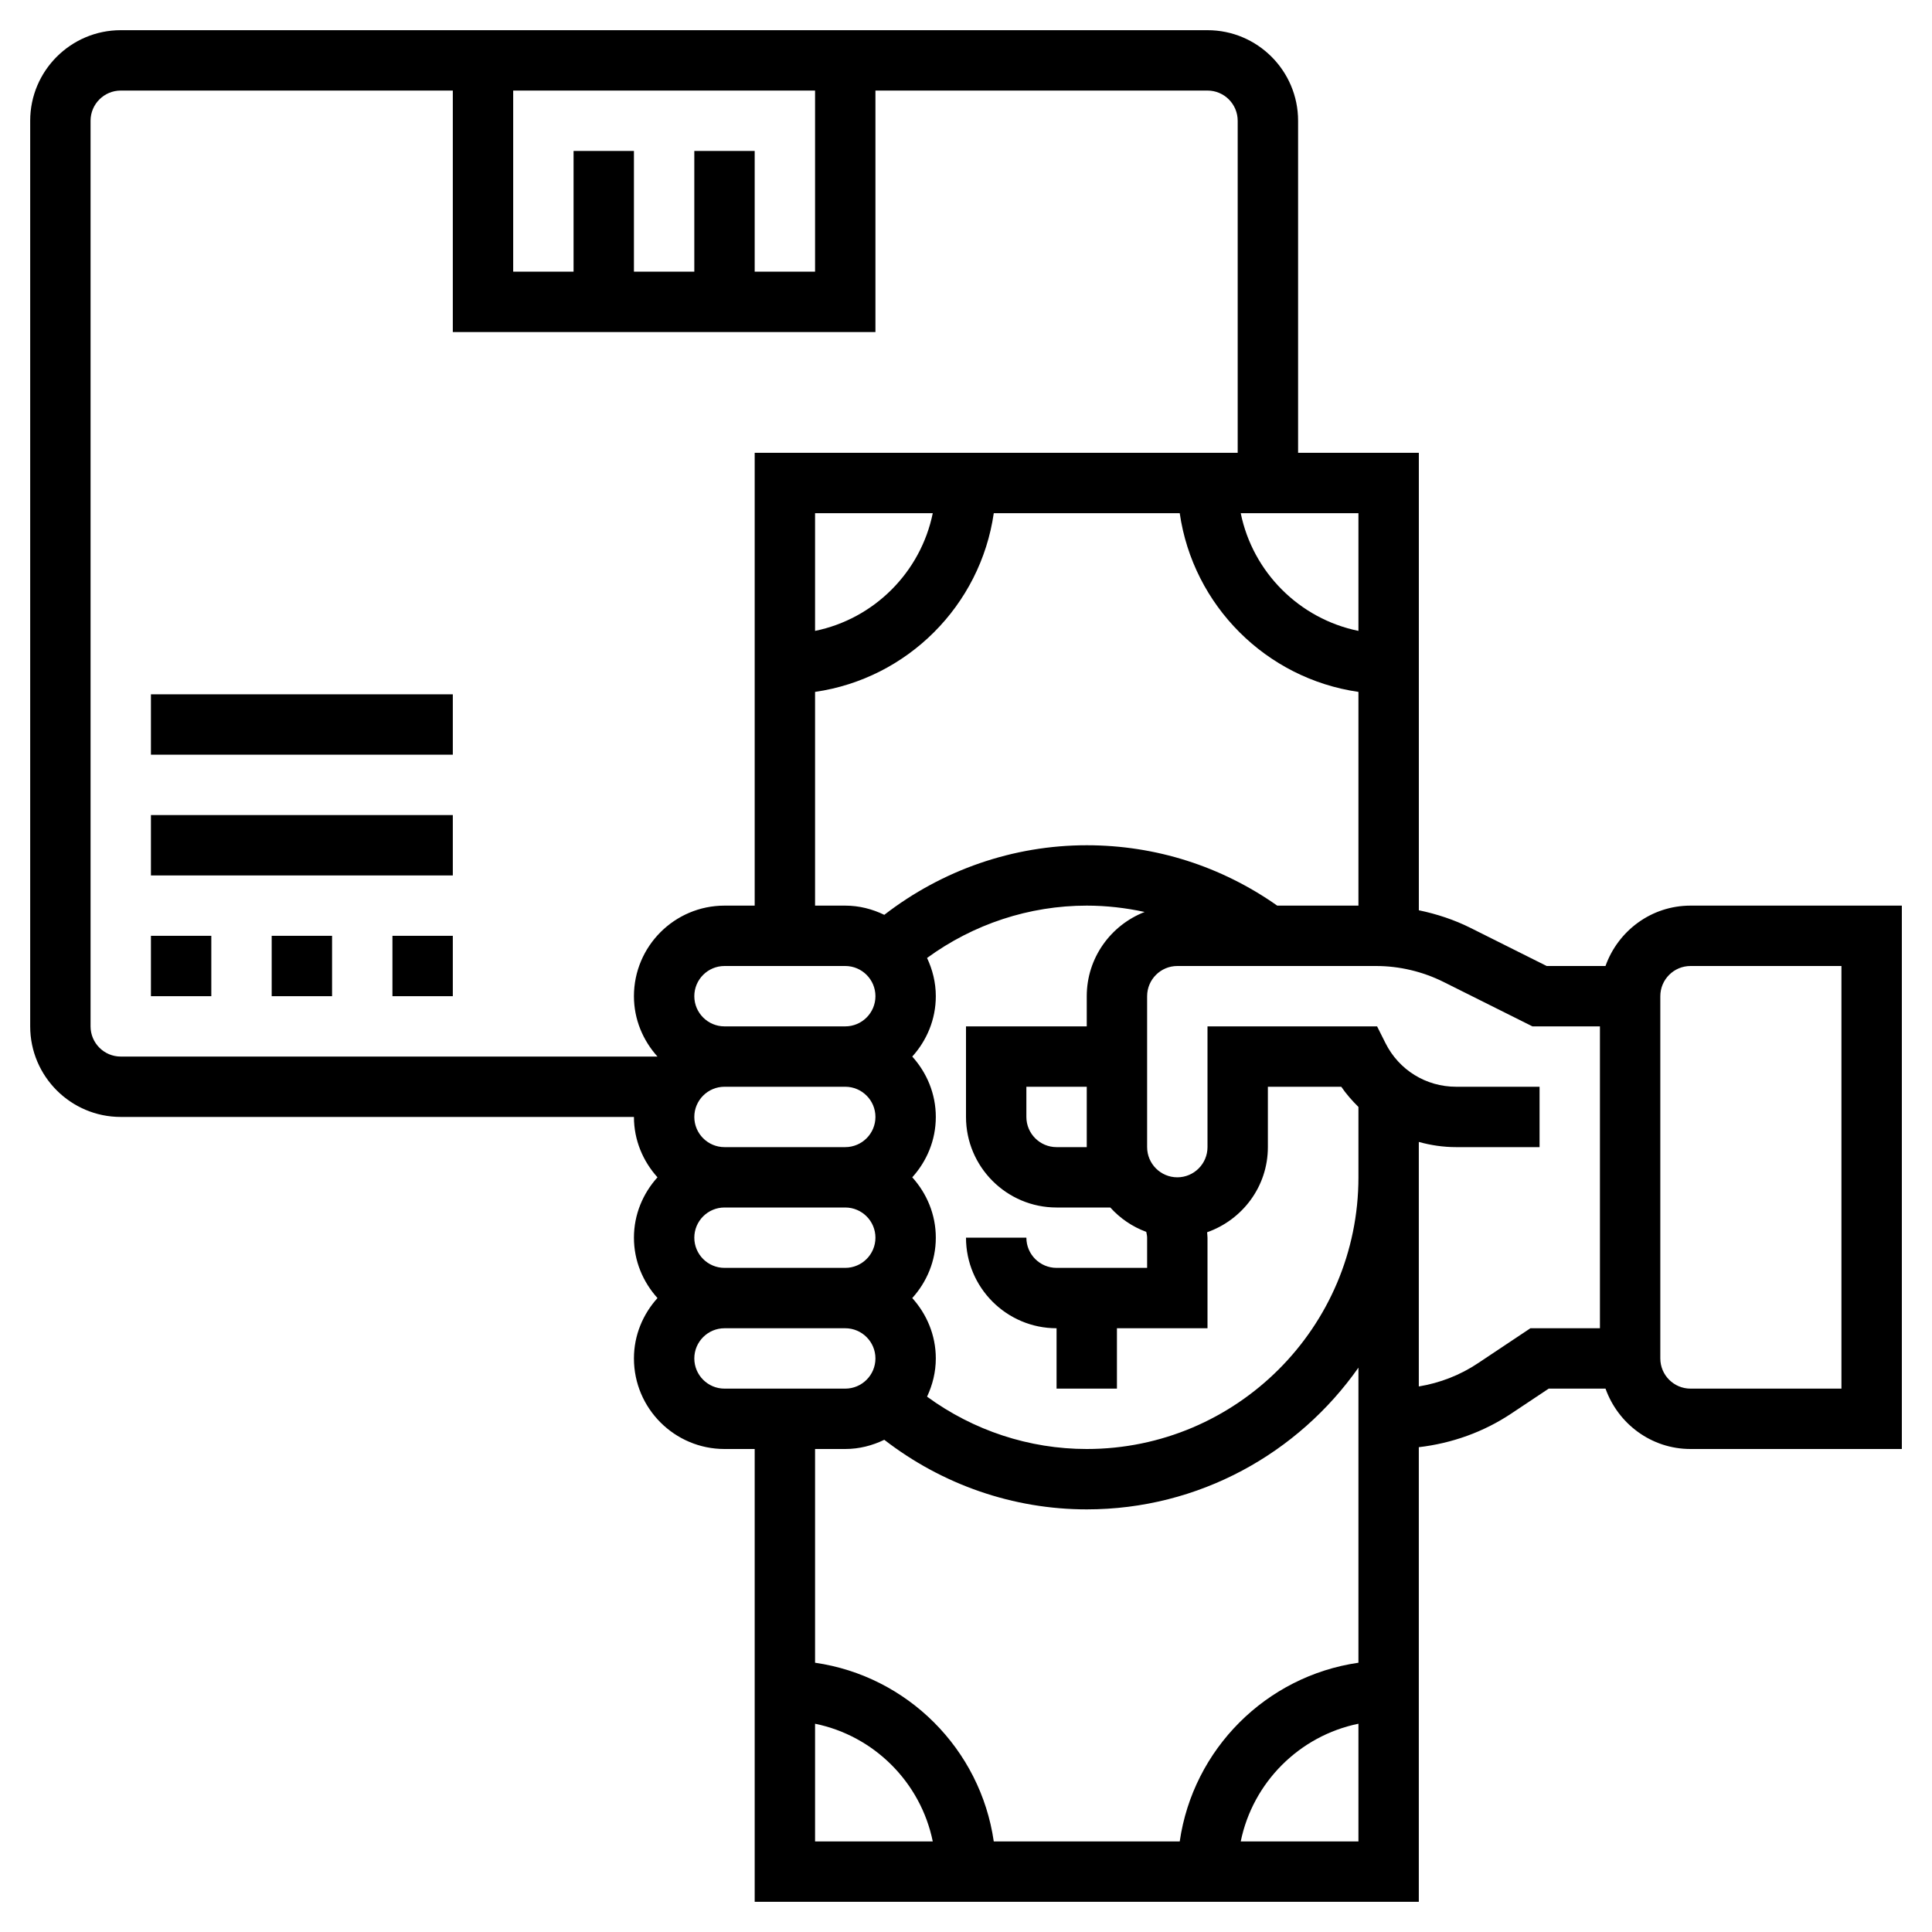 <svg id="Layer_5" enable-background="new 0 0 64 64" height="512" viewBox="0 0 64 64" width="512" xmlns="http://www.w3.org/2000/svg"><g><path d="m56 30c-1.302 0-2.402.839-2.816 2h-1.948l-2.521-1.261c-.541-.271-1.121-.462-1.714-.585v-15.154h-4v-11c0-1.654-1.346-3-3-3h-36.001c-1.654 0-3 1.346-3 3v30c0 1.654 1.346 3 3 3h17c0 .771.301 1.468.78 2-.48.532-.78 1.229-.78 2s.301 1.468.78 2c-.48.532-.78 1.229-.78 2 0 1.654 1.346 3 3 3h1v15h22v-15.06c1.093-.128 2.141-.499 3.066-1.116l1.237-.824h1.882c.414 1.161 1.514 2 2.816 2h7v-18zm-20 8h-1c-.551 0-1-.448-1-1v-1h2zm0-5v1h-4v3c0 1.654 1.346 3 3 3h1.78c.324.359.729.637 1.191.807.013.064.029.127.029.193v1h-3c-.551 0-1-.448-1-1h-2c0 1.654 1.346 3 3 3v2h2v-2h3v-3c0-.061-.01-.12-.013-.18 1.168-.411 2.013-1.513 2.013-2.82v-2h2.431c.168.245.362.464.569.669v2.331c0 4.963-4.038 9-9 9-1.906 0-3.754-.612-5.29-1.734.181-.386.29-.812.29-1.266 0-.771-.301-1.468-.78-2 .48-.532.78-1.229.78-2s-.301-1.468-.78-2c.48-.532.78-1.229.78-2s-.301-1.468-.78-2c.48-.532.78-1.229.78-2 0-.454-.109-.88-.29-1.266 1.536-1.122 3.384-1.734 5.29-1.734.653 0 1.294.075 1.918.21-1.12.436-1.918 1.518-1.918 2.79zm-13 8c0-.552.449-1 1-1h4c.551 0 1 .448 1 1s-.449 1-1 1h-4c-.551 0-1-.448-1-1zm0-4c0-.552.449-1 1-1h4c.551 0 1 .448 1 1s-.449 1-1 1h-4c-.551 0-1-.448-1-1zm0-4c0-.552.449-1 1-1h4c.551 0 1 .448 1 1s-.449 1-1 1h-4c-.551 0-1-.448-1-1zm19.31-3c-1.855-1.304-4.026-2-6.31-2-2.434 0-4.784.818-6.707 2.305-.393-.19-.828-.305-1.293-.305h-1v-7.08c3.059-.441 5.479-2.861 5.92-5.92h6.16c.441 3.059 2.861 5.479 5.92 5.92v7.08zm-15.31-9.101v-3.899h3.899c-.399 1.956-1.943 3.5-3.899 3.899zm18 0c-1.956-.399-3.5-1.943-3.899-3.899h3.899zm-22-15.899v4h-2v-4h-2v4h-2v-6h10v6h-2v-4zm-19 30c-.551 0-1-.448-1-1v-30c0-.552.449-1 1-1h11v8h14v-8h11c.551 0 1 .448 1 1v11h-16v15h-1c-1.654 0-3 1.346-3 3 0 .771.301 1.468.78 2zm19 10c0-.552.449-1 1-1h4c.551 0 1 .448 1 1s-.449 1-1 1h-4c-.551 0-1-.448-1-1zm5 3c.465 0 .9-.115 1.293-.305 1.923 1.487 4.273 2.305 6.707 2.305 3.72 0 7.008-1.861 9-4.695v9.775c-3.059.441-5.479 2.861-5.92 5.92h-6.16c-.441-3.059-2.861-5.479-5.92-5.92v-7.08zm-1 9.101c1.956.399 3.5 1.943 3.899 3.899h-3.899zm14.101 3.899c.399-1.956 1.943-3.5 3.899-3.899v3.899zm9.596-17-1.74 1.16c-.595.397-1.261.653-1.957.768v-8.1c.396.11.81.172 1.236.172h2.764v-2h-2.764c-.998 0-1.895-.555-2.341-1.447l-.277-.553h-5.618v4c0 .552-.449 1-1 1s-1-.448-1-1v-5c0-.552.449-1 1-1h6.583c.772 0 1.545.183 2.236.528l2.945 1.472h2.236v10zm10.303 2h-5c-.551 0-1-.448-1-1v-12c0-.552.449-1 1-1h5z"/><path d="m13 31h2v2h-2z"/><path d="m9 31h2v2h-2z"/><path d="m5 31h2v2h-2z"/><path d="m5 27h10v2h-10z"/><path d="m5 23h10v2h-10z"/></g></svg>